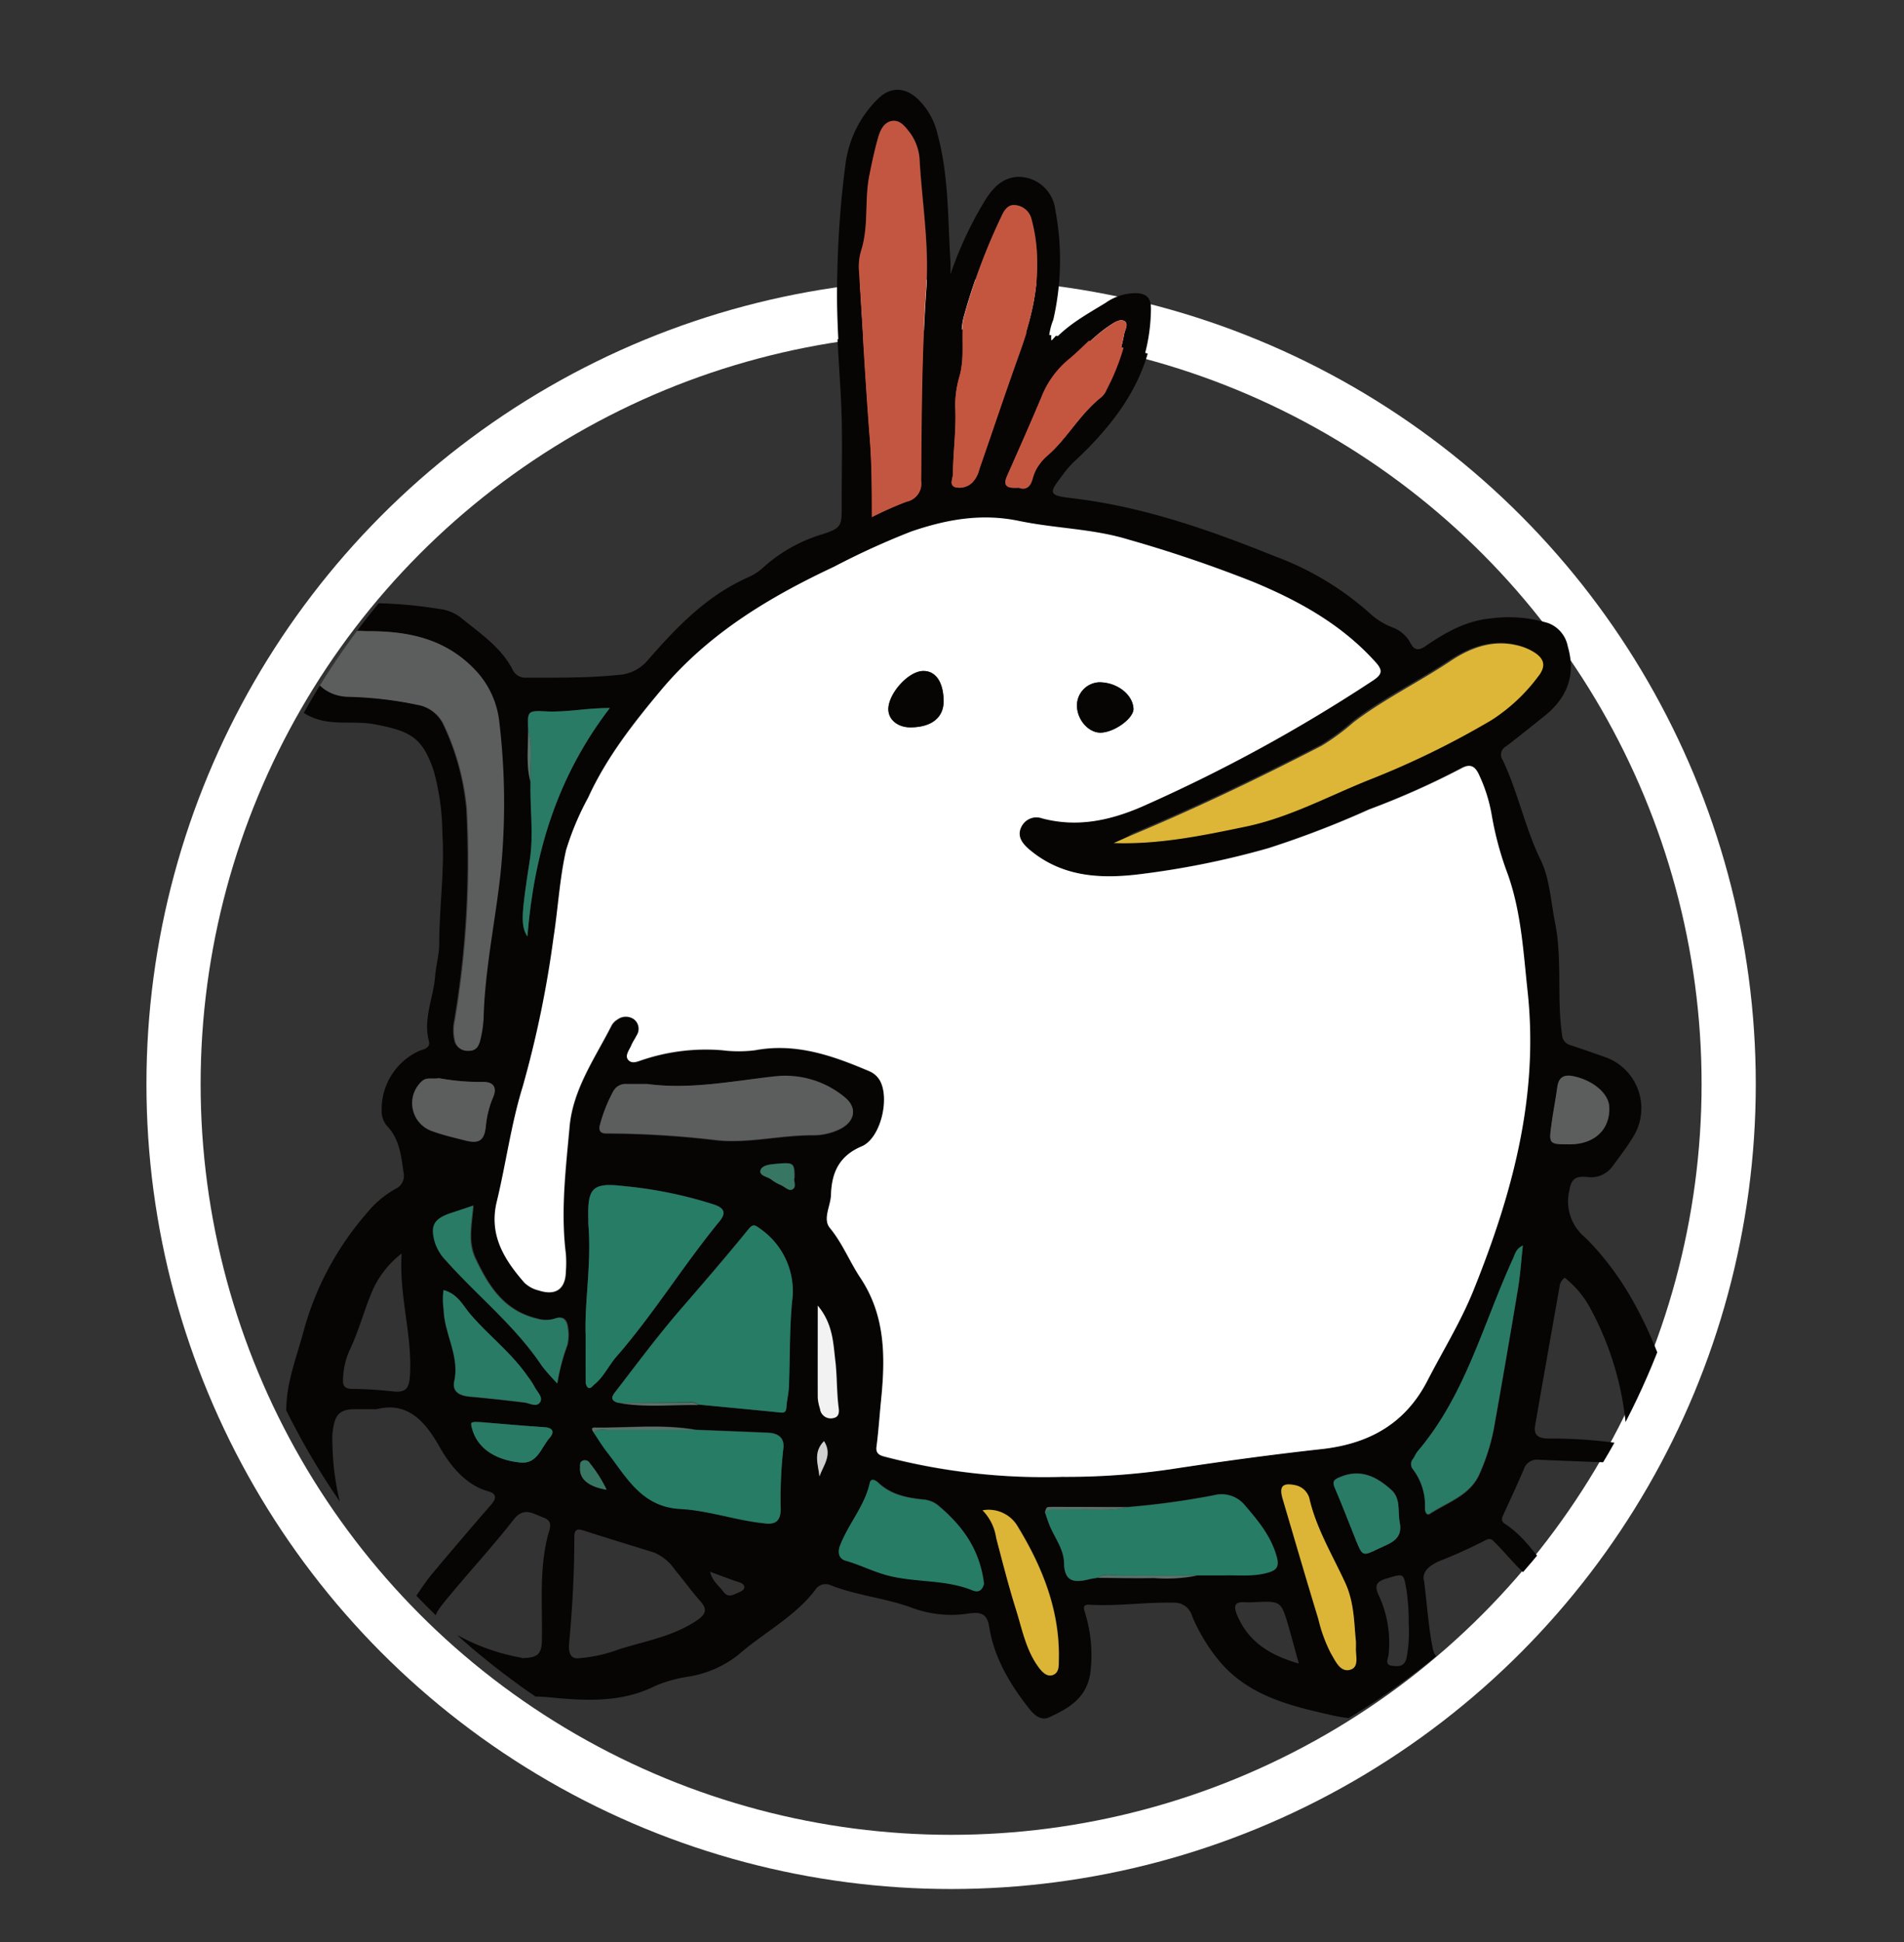 <svg id="圖層_1" data-name="圖層 1" xmlns="http://www.w3.org/2000/svg" xmlns:xlink="http://www.w3.org/1999/xlink" viewBox="0 0 245.99 250.83"><rect x="0" y="0" width="245.99" height="250.83" fill="#333333" stroke="none"/><defs><style>.cls-1,.cls-2,.cls-3{fill:none;}.cls-1{clip-rule:evenodd;}.cls-3{stroke:#fff;stroke-miterlimit:10;stroke-width:7px;}.cls-4{clip-path:url(#clip-path);}.cls-5{fill:#070404;}.cls-10,.cls-11,.cls-12,.cls-13,.cls-14,.cls-15,.cls-16,.cls-17,.cls-5,.cls-6,.cls-7,.cls-8,.cls-9{fill-rule:evenodd;}.cls-6{fill:#fff;}.cls-7{fill:#5c5d5d;}.cls-8{fill:#ddb637;}.cls-9{fill:#c35640;}.cls-10{fill:#267c65;}.cls-11{fill:#c45640;}.cls-12{fill:#297b65;}.cls-13{fill:#dcb537;}.cls-14{fill:#f2f2f2;}.cls-15{fill:#387664;}.cls-16{fill:#587269;}.cls-17{fill:#d2d1d1;}.cls-18{clip-path:url(#clip-path-2);}</style><clipPath id="clip-path"><path class="cls-1" d="M102,9.75l4,59.65s7.48-2.67,17.27-6.14,25,2.86,25,2.86l24.7-53.84Z"/></clipPath><clipPath id="clip-path-2"><ellipse class="cls-2" cx="123.88" cy="139.26" rx="96.96" ry="96.71"/></clipPath></defs><title>GraphicE</title><circle class="cls-3" cx="122.88" cy="140.01" r="100.46"/><g class="cls-4"><path class="cls-5" d="M122.8,35.41a48.43,48.43,0,0,1,4.32-9.29c1-1.66,2.23-3.17,4.39-3.28a4.8,4.8,0,0,1,4.83,4.26,34.53,34.53,0,0,1-.26,14.2,8,8,0,0,0-.58,3.38c2.12-2.61,4.8-4,7.36-5.58a6.77,6.77,0,0,1,3.93-1.24c1.44.06,1.93.7,1.91,2.08-.11,8.23-4.18,14.43-10,19.75a14.35,14.35,0,0,0-1.69,2c-1.89,2.5-1.9,2.69,1.28,3.07,9,1.07,17.41,4.06,25.7,7.4a37.7,37.7,0,0,1,12.16,7.37,8.89,8.89,0,0,0,2.69,1.61,4.23,4.23,0,0,1,2.35,2c.47,1,1.07,1,1.92.46,2.55-1.76,5.19-3.26,8.41-3.55a17.13,17.13,0,0,1,7.23.61,3.94,3.94,0,0,1,2.47,2.95c1.09,3.7-.11,6.62-3.05,8.95-1.6,1.26-3.17,2.56-4.79,3.79A1.2,1.2,0,0,0,192.9,98c2,4.13,2.85,8.69,4.87,12.86,1.09,2.25,1.25,5.14,1.77,7.76.94,4.8.22,9.64.92,14.42a1.43,1.43,0,0,0,1.1,1.34c1.44.47,2.88.94,4.29,1.48a6.94,6.94,0,0,1,3.52,10.44c-.75,1.24-1.66,2.39-2.51,3.57a3.38,3.38,0,0,1-3.26,1.28c-1.34-.1-1.93.16-2.21,1.76a6,6,0,0,0,1.94,5.88c4.64,4.57,7.58,10.22,9.81,16.3a29.23,29.23,0,0,1,2.07,8.24c.41,6.38-1.7,12-5.09,17.27A70.37,70.37,0,0,1,202,210.86c-4.86,5.09-11,7.52-17.74,8.56-4.29.66-8.71,1.34-13,.36-5.43-1.23-10.93-2.49-14.69-7.27a22.76,22.76,0,0,1-3.19-5.38,2.33,2.33,0,0,0-2.44-1.72c-3.55-.08-7.08.48-10.63.25-1.06-.07-.61.75-.48,1.25a18.22,18.22,0,0,1,.59,7.56c-.53,3.15-2.78,4.4-5.22,5.53-1,.48-1.91-.29-2.54-1.09-2.43-3.1-4.44-6.42-5.08-10.39-.24-1.47-.79-2-2.46-1.77a14.29,14.29,0,0,1-7.23-.65c-3.43-1.3-7.15-1.59-10.56-3a1.54,1.54,0,0,0-1.86.61c-2.66,3.5-6.61,5.49-9.84,8.33a13.72,13.72,0,0,1-6.35,2.76A17.13,17.13,0,0,0,85.06,216c-4.33,2.17-8.9,1.9-13.5,1.45-2.37-.23-4.76-.07-7.15-.27-3.12-.26-5.81-1.56-8.54-2.84a42.48,42.48,0,0,1-9.65-6.49A22,22,0,0,1,39.15,195a63.42,63.42,0,0,1-.95-14.89c.17-3.27,1.41-6.34,2.24-9.48a38.09,38.09,0,0,1,8-14.8,12.69,12.69,0,0,1,3.71-3.14,1.84,1.84,0,0,0,1-2.16c-.29-2.14-.53-4.26-2.15-5.93a2.92,2.92,0,0,1-.61-2,8.18,8.18,0,0,1,4.72-7.49c.6-.26,1.53-.33,1.28-1.33-.73-2.85.6-5.49.81-8.24.11-1.39.53-2.76.52-4.14,0-4.72.71-9.41.39-14.13A30.59,30.59,0,0,0,57,99.36c-1.46-4.29-2.94-5-7.53-5.87-1.84-.33-3.7-.11-5.54-.29-3.92-.39-6.18-2.93-6.12-6.87.08-5.33,2.39-7.86,7.67-8.16a56.45,56.45,0,0,1,12.18.65,5.55,5.55,0,0,1,2.74,1.07c2.4,2,5.09,3.73,6.6,6.61a1.78,1.78,0,0,0,1.8,1.05c3.9,0,7.8.05,11.69-.34a5.25,5.25,0,0,0,3.66-1.78c3.71-4.29,7.59-8.38,12.93-10.72a6.83,6.83,0,0,0,1.75-1.15A19.52,19.52,0,0,1,106,69.4c2.94-.93,2.89-1.08,2.86-4.1,0-4.49.14-9-.09-13.47-.29-5.52-.78-11-.59-16.56A126.32,126.32,0,0,1,109.26,21a14.39,14.39,0,0,1,4.21-8.28c1.61-1.55,3.47-1.46,5.1.06a9.08,9.08,0,0,1,2.53,4.45c1.49,5.4,1.34,10.94,1.69,16.44C122.83,34.28,122.8,34.84,122.8,35.41ZM69.26,100.85c-.05,3.32.42,6.66-.09,9.94-1,6.8-1.22,8.36-.3,9.75.81-10.67,3.77-20.39,10.48-29.12-3,0-5.56.58-8.15.44-2.33-.13-2.33,0-2.23,2.35S68.68,98.66,69.26,100.85Zm8.06,82.94c.55.81,1.05,1.67,1.66,2.44,2.49,3.18,4.35,7,9.31,7.27,3.61.2,7.11,1.48,10.75,1.84,1.41.14,2-.36,2-1.78a57.51,57.51,0,0,1,.32-7.66c.22-1.41-.61-2-1.92-2.1-3.07-.14-6.15-.25-9.22-.38-4.3-.75-8.63-.21-12.94-.27C76.91,183.15,77.14,183.57,77.32,183.8Zm64.06,18.49c2.38,0,4.76.07,7.14,0A20.19,20.19,0,0,0,154,202c1.11,0,2.21,0,3.32,0,1.85-.07,3.71.18,5.55-.32,1.14-.31,1.62-.69,1.25-2-.73-2.69-2.47-4.71-4.18-6.72a3.83,3.83,0,0,0-3.8-1.12,102.36,102.36,0,0,1-11,1.51c-3.2,0-6.4,0-9.59,0-.74,0-.74,0-.92.72.21.6.39,1.2.64,1.78.65,1.53,1.75,3,1.78,4.65,0,2.4,1.27,2.55,3.09,2.11C140.59,202.41,141,202.36,141.38,202.29ZM80.39,180c3.39.66,6.8.23,10.2.27,3.4.33,6.8.65,10.19,1,.59.06,1,.06,1.05-.72s.27-1.83.31-2.75c.14-3.54.06-7.1.39-10.61a9.71,9.71,0,0,0-4.13-9.37c-.64-.48-.86-.56-1.44.14-2.72,3.32-5.52,6.59-8.34,9.83-3,3.42-5.68,7.05-8.43,10.65C79.84,178.86,79.12,179.6,80.39,180Zm56.42,9.45a90.77,90.77,0,0,0,13.7-.92c6.44-1,12.89-1.87,19.35-2.58,6-.66,10.48-3.26,13.27-8.59,2-3.85,4.27-7.54,5.92-11.61,5-12.26,8.37-24.72,6.91-38.16-.55-5-.8-10.07-2.51-14.89a41.14,41.14,0,0,1-2-7.55,20.05,20.05,0,0,0-1.6-5.13c-.52-1.16-1.14-1.47-2.24-.85a100.94,100.94,0,0,1-11.73,5.24,121.39,121.39,0,0,1-12.81,4.9,107.11,107.11,0,0,1-16.73,3.37c-4.93.56-9.66.21-13.68-3.19-.92-.78-1.59-1.68-1-2.85a2.14,2.14,0,0,1,2.67-1.12c4.44,1.19,8.61.29,12.7-1.49a200.32,200.32,0,0,0,29.29-16c1.33-.86,1.31-1.38.35-2.46-4.27-4.74-9.72-7.76-15.45-10.14a167.06,167.06,0,0,0-16-5.43c-4.52-1.36-9.31-1.41-13.91-2.37s-9.18-.18-13.66,1.35a98.12,98.12,0,0,0-9.8,4.5C99.6,77.29,92,81.88,85.94,89c-3.63,4.31-7,8.67-9.37,13.78a35.86,35.86,0,0,0-2.73,6.74c-.84,3.68-1,7.47-1.61,11.18a135.43,135.43,0,0,1-4,19.06c-1.46,4.75-2.11,9.74-3.28,14.59-1,4.24.93,7.37,3.51,10.32a4,4,0,0,0,1.8,1c2.16.71,3.41-.14,3.48-2.4a15.21,15.21,0,0,0,0-2.27c-.67-5.42,0-10.82.48-16.2.43-4.81,3.24-8.75,5.35-12.93a2.05,2.05,0,0,1,.74-.74,1.78,1.78,0,0,1,2.13,0,1.54,1.54,0,0,1,.3,2.06c-.21.41-.49.8-.66,1.22-.25.61-1,1.24-.4,1.88s1.19.16,1.81,0a25.35,25.35,0,0,1,10.15-1.17,16.63,16.63,0,0,0,4.19,0c5.2-1,9.88.67,14.5,2.67a2.81,2.81,0,0,1,1.4,1.26c1.25,2.32,0,7.35-2.37,8.35-2.93,1.21-3.79,3.4-3.88,6.17,0,1.43-1.06,3.09-.12,4.25,1.6,2,2.51,4.29,3.86,6.34,3.23,4.88,3.17,10.23,2.62,15.61-.2,2-.33,3.93-.58,5.88-.11.89.45,1.1,1.09,1.26A79.68,79.68,0,0,0,136.81,189.42ZM48.27,81.63a23.73,23.73,0,0,0-2.62,0c-1.58.18-3.12.52-3.93,2.15-1.46,2.9.74,6.09,4.33,6.2a47.62,47.62,0,0,1,8.79,1,4.55,4.55,0,0,1,3.45,2.67,31.89,31.89,0,0,1,2.87,10.54,122.71,122.71,0,0,1-1.53,27.08,5.69,5.69,0,0,0,0,2.41,1.64,1.64,0,0,0,1.72,1.4c1.09,0,1.38-.74,1.56-1.55a14.19,14.19,0,0,0,.37-2.58c.2-6.13,1.45-12.15,2.13-18.22A88,88,0,0,0,65.27,93a11.37,11.37,0,0,0-3.15-6.57C58.28,82.48,53.46,81.57,48.27,81.63Zm95.17,27c5.76.21,11.28-1,16.78-2.16s10.44-3.86,15.58-5.94a108.82,108.82,0,0,0,15.62-7.64,22.72,22.72,0,0,0,5.9-5.52c1.12-1.38.85-2.39-.7-3.27a7.17,7.17,0,0,0-1.93-.75c-3.12-.7-5.92.35-8.4,2-4.05,2.71-8.47,4.83-12.36,7.82a29,29,0,0,1-4,3c-7.85,4.08-15.83,7.91-24,11.34C145.1,107.89,144.27,108.27,143.44,108.63ZM112.66,67.1a45.33,45.33,0,0,1,4.43-1.94A2.36,2.36,0,0,0,119,62.5c.05-8.43.09-16.87.69-25.3.39-5.48-.52-10.91-.85-16.36a6.56,6.56,0,0,0-1.29-3.75c-.58-.73-1.3-1.58-2.25-1.48s-1.54,1.2-1.82,2.14c-.47,1.61-.81,3.26-1.14,4.91-.64,3.19-.06,6.52-1.05,9.67a7.05,7.05,0,0,0-.29,2.59c.46,7.19.84,14.38,1.39,21.56C112.63,60,112.64,63.44,112.66,67.1ZM49.7,180H46.9c-2.19,0-2.58,1.34-2.83,3.52,0,.35,0,1.19,0,1.54A33.73,33.73,0,0,0,46.84,198a16.06,16.06,0,0,0,5.25,6.89c1.11.79,1.91.66,2.65-.39s1.29-1.91,2-2.8c2.46-2.95,4.95-5.85,7.46-8.76.7-.81.62-1.39-.38-1.66-2.9-.79-4.91-3.74-6.29-6.21C55.78,181.85,53.56,180,49.7,180Zm26.58-8.71c0,2.53,0,4.22,0,5.91a1.09,1.09,0,0,0,.24.77c.38.29.59-.14.85-.34,1.21-1,1.82-2.41,2.81-3.54,4.74-5.45,8.52-11.64,13.09-17.22.83-1,.77-1.67-.62-2.16a54,54,0,0,0-11.53-2.37c-4-.49-4.6.25-4.5,4.27,0,.17,0,.35,0,.53C77.05,162.17,76.12,167.15,76.27,171.31ZM134,33.94a21.31,21.31,0,0,0-.74-5.68,2.37,2.37,0,0,0-2.15-1.78c-.87-.1-1.38.67-1.67,1.33A77.74,77.74,0,0,0,124.49,41c-.63,2.56.06,5.23-.59,7.8a14.11,14.11,0,0,0-.63,4.12c.16,2.9-.24,5.76-.29,8.64,0,.6-.5,1.42.25,1.71a2.27,2.27,0,0,0,2.24-.62,3.68,3.68,0,0,0,.88-1.68c1.7-4.87,3.33-9.77,5.06-14.64C132.84,42.35,134.07,38.26,134,33.94ZM84.12,139.35c-.87,0-1.75,0-2.62,0a1.78,1.78,0,0,0-1.73,1,19.58,19.58,0,0,0-1.67,4.2c-.19.65-.08,1.16.79,1.15a120.76,120.76,0,0,1,14,.86c4,.44,8.07-.61,12.14-.64a7.79,7.79,0,0,0,3.7-.84c1.85-1,2.1-2.71.45-4a11.85,11.85,0,0,0-8.8-2.63C95,139,89.6,140.08,84.12,139.35ZM75.6,212.52a18.36,18.36,0,0,0,5-1.1c3.36-1.05,6.89-1.64,9.9-3.69,1.11-.76,1.35-1.39.4-2.45-1.12-1.25-2.09-2.64-3.19-3.92A6.08,6.08,0,0,0,85,199.14c-3-.93-6-1.84-9-2.82-1-.31-1.24-.07-1.23.9,0,4.53-.24,9-.67,13.55C74.07,212,74.46,212.72,75.6,212.52Zm-7.48,0c2,0,2.53-.48,2.56-2.21.09-4.46-.37-9,.75-13.37.22-.86.78-1.85-.56-2.33s-2.46-1.43-3.79.28c-2.57,3.3-5.4,6.39-8.07,9.61s-2.73,3.36,1.3,5.31A26.55,26.55,0,0,0,68.12,212.47Zm127.35-52.56c-.91.44-1,1.16-1.29,1.79-3.79,8.26-6,17.3-12.06,24.44-.26.3-.4.7-.64,1a1,1,0,0,0,0,1.28,7.63,7.63,0,0,1,1.53,4.89c0,.4.16,1,.64.72,2.29-1.51,5.17-2.33,6.34-5.2a26.65,26.65,0,0,0,1.73-5.45q1.61-9.05,3.12-18.12C195.15,163.52,195.26,161.71,195.46,159.92Zm5.3,4.07a1.65,1.65,0,0,0-.67,1.21q-1.56,8.82-3.1,17.64c-.22,1.25.45,1.62,1.59,1.66a62.46,62.46,0,0,1,8,.46c1.93.32,2.11-.42,2-1.9A38.93,38.93,0,0,0,204.06,168,12.45,12.45,0,0,0,200.76,164Zm-73.83,39.1c-.51-4.45-2.83-7.55-5.91-10.16a3.4,3.4,0,0,0-1.76-.68c-2.11-.22-4.12-.6-5.75-2.13-.32-.31-.94-.66-1.1,0-.66,3-2.74,5.22-3.78,8-.33.86-.14,1.66.65,1.9,1.93.59,3.7,1.55,5.7,2,3.47.82,7.13.45,10.49,1.83C126.45,204.29,126.79,203.6,126.93,203.08Zm55.95-.34c.4,3.3.57,5.9,1.08,8.47.28,1.42,1,1.54,2.11,1.12,1.3-.5,2.62-1,3.87-1.58,2.81-1.36,5.8-2.45,8-4.9.69-.78,1.26-1.63.11-2.3-2.48-1.44-4.1-3.74-6.06-5.7-.36-.37-.58-.71-1.28-.35a60.6,60.6,0,0,1-5.54,2.53C183.51,200.67,182.55,201.59,182.88,202.74Zm25.32-14c-.08-.86-.61-1.06-1.32-1.08-3.13-.11-6.27-.23-9.4-.37a1.74,1.74,0,0,0-1.89,1.19c-.79,1.87-1.65,3.72-2.5,5.56-.23.49-.53,1,.06,1.4,2.72,1.73,4.26,4.56,6.43,6.8.73.74,1.23.45,1.71-.17a49.34,49.34,0,0,0,3.22-4.33C206.22,194.93,207,191.71,208.2,188.72ZM131.36,63.37c1,.37,1.53-.23,1.84-1.27a5.75,5.75,0,0,1,1.74-2.78c2.66-2.27,4.27-5.51,7.08-7.64a2.38,2.38,0,0,0,.56-.87,27.9,27.9,0,0,0,2.66-7.68c.1-.56.58-1.26.07-1.63s-1.26.1-1.76.42c-2.12,1.36-3.77,3.26-5.66,4.89a11.77,11.77,0,0,0-3.4,4.34c-1.5,3.58-3.07,7.13-4.63,10.69C129.24,63.28,130,63.45,131.36,63.37ZM52.87,160.95A12.27,12.27,0,0,0,49,166.06c-.94,2.43-1.65,5-2.79,7.31a9.59,9.59,0,0,0-.78,3.55c-.06.88.2,1.26,1.14,1.28,1.74,0,3.48.13,5.21.32,1.55.17,2-.28,2.16-2C54.27,171.42,52.53,166.46,52.87,160.95Zm121.36,49.47c-.24-2.16-.17-4.84-1.32-7.37-1.59-3.51-3.63-6.84-4.55-10.64a2.34,2.34,0,0,0-1.83-1.91c-1.63-.35-2.09.12-1.63,1.71,1.5,5.11,3,10.22,4.53,15.32a19.2,19.2,0,0,0,1.61,4.4c.59,1,1.11,2.43,2.41,2.09s.72-1.77.77-2.77C174.24,211.13,174.23,211,174.23,210.41Zm-116-44.8a9.63,9.63,0,0,0,0,2.54c.09,3.09,2,5.87,1.35,9.1-.3,1.4.76,1.88,2,2,2.31.21,4.61.47,6.91.74.68.08,1.53.6,2,0s-.35-1.36-.67-2a10.6,10.6,0,0,0-.86-1.31c-2.07-3-5-5.21-7.32-8C60.67,167.56,60,166.08,58.2,165.62Zm14.5,11.89A25.85,25.85,0,0,1,74,172.65a5.58,5.58,0,0,0,.07-2.25c-.11-.93-.57-1.53-1.67-1.13a3.79,3.79,0,0,1-2.22,0c-4.22-1-6.22-4.14-7.9-7.72-1-2.16-.41-4.35-.25-6.68l-3,1c-2.05.72-2.51,1.58-1.91,3.67a6,6,0,0,0,1.43,2.35c4,4.51,8.81,8.31,12.19,13.41A25.78,25.78,0,0,0,72.7,177.51Zm54,16.17a6.32,6.32,0,0,1,1.76,3.49c.78,3,1.53,6,2.44,8.9.8,2.59,1.26,5.33,2.92,7.6.46.62,1,1.29,1.82,1s.73-1.07.75-1.79c.19-6.29-2-11.85-5.21-17.1A4.28,4.28,0,0,0,126.75,193.68ZM57.62,138.6c-.88.15-1.59-.17-2.19.43a3.77,3.77,0,0,0,1.4,6.36c1.36.49,2.78.81,4.18,1.17,1.71.43,2.4,0,2.58-1.79a12.37,12.37,0,0,1,.92-3.69c.52-1.2.13-2-1.2-2A29.56,29.56,0,0,1,57.62,138.6Zm122.2,56.68c-.29-1.42.18-3.11-1.07-4.23-1.82-1.63-3.84-2.72-6.44-1.67-.8.32-1.12.52-.74,1.41.95,2.23,1.81,4.5,2.71,6.74.82,2,.82,2,2.87,1C178.54,197.88,180.22,197.45,179.82,195.28ZM201.45,147c3.15,0,5.15-1.92,5-4.8-.09-1.7-2.09-3.37-4.58-3.89-1.21-.25-1.86.15-2,1.41-.2,1.55-.51,3.09-.73,4.64C198.75,147,198.77,147,201.45,147ZM166.93,213.2c-.47-1.7-.85-3.13-1.26-4.56-1-3.38-1-3.38-4.43-3.2a11,11,0,0,1-1.22,0c-1.24-.08-1.36.49-1,1.49C160.48,210.44,163.27,212.11,166.93,213.2ZM63.15,182.46c-1.48-.1-1.54-.07-1.36.67.61,2.47,2.76,4.11,6.17,4.46,2.2.23,2.65-1.93,3.74-3.15.55-.62.53-1.27-.61-1.35C68.44,182.91,65.79,182.68,63.15,182.46Zm117.76,25.59a27.72,27.72,0,0,0-.28-4.18c-.4-2.22-.3-2.16-2.52-1.51-1.34.4-1.61.92-1,2.22a14.27,14.27,0,0,1,1.22,7.48c-.06.58-.57,1.34.54,1.44.77.07,1.47.1,1.75-1A18.15,18.15,0,0,0,180.91,208.05Zm-75.12-40.46c0,4.26,0,8,0,11.76a6.06,6.06,0,0,0,.29,1.36,1.37,1.37,0,0,0,1.63,1.2c.9-.14.78-.92.71-1.52-.24-2-.17-4-.42-5.9C107.72,172.25,107.68,169.86,105.79,167.59Zm-3-16.27c0-1.95-.09-2-2.37-1.8-.74.07-1.75.06-1.94.84s.87.78,1.37,1.15a5.56,5.56,0,0,0,1.2.71c.51.21,1,.9,1.53.54S102.73,151.77,102.81,151.32ZM78.94,191.06a16.69,16.69,0,0,0-2.11-3.35.72.72,0,0,0-.89-.37c-.43.15-.35.55-.38.88C75.45,189.64,76.61,190.64,78.94,191.06ZM92.1,201.52c.31,1.27,1.15,1.78,1.68,2.52s1.11.51,1.7.24c.39-.18,1-.35,1-.85s-.86-.61-1.37-.8Zm14.49-16.66c-1.41,1.45-.73,3-.58,4.5C106.51,187.94,107.71,186.59,106.59,184.86Z"/><path class="cls-6" d="M136.81,189.42a79.68,79.68,0,0,1-22.46-2.58c-.64-.16-1.2-.37-1.09-1.26.25-2,.39-3.93.58-5.88.55-5.38.61-10.73-2.62-15.61-1.35-2-2.26-4.37-3.86-6.34-.94-1.16.08-2.81.12-4.25.09-2.77.94-5,3.88-6.17,2.42-1,3.62-6,2.37-8.35a2.81,2.81,0,0,0-1.4-1.26c-4.63-2-9.3-3.63-14.5-2.67a16.63,16.63,0,0,1-4.19,0,25.35,25.35,0,0,0-10.15,1.17c-.62.21-1.35.54-1.81,0s.15-1.27.4-1.88c.17-.43.45-.81.66-1.22a1.54,1.54,0,0,0-.3-2.06,1.78,1.78,0,0,0-2.13,0,2.05,2.05,0,0,0-.74.74c-2.11,4.18-4.92,8.12-5.35,12.93-.48,5.38-1.15,10.77-.48,16.2a15.21,15.21,0,0,1,0,2.27c-.06,2.26-1.31,3.11-3.48,2.4a4,4,0,0,1-1.8-1c-2.58-3-4.53-6.08-3.51-10.32,1.17-4.85,1.82-9.84,3.28-14.59a135.43,135.43,0,0,0,4-19.06c.58-3.72.77-7.5,1.61-11.18a35.86,35.86,0,0,1,2.73-6.74c2.33-5.11,5.74-9.47,9.37-13.78,6-7.13,13.66-11.73,21.87-15.59a98.12,98.12,0,0,1,9.8-4.5c4.48-1.53,8.91-2.34,13.66-1.35s9.39,1,13.91,2.37a167.06,167.06,0,0,1,16,5.43c5.73,2.39,11.18,5.4,15.45,10.14,1,1.08,1,1.6-.35,2.46a200.32,200.32,0,0,1-29.29,16c-4.09,1.77-8.26,2.68-12.7,1.49a2.14,2.14,0,0,0-2.67,1.12c-.55,1.17.12,2.07,1,2.85,4,3.4,8.75,3.75,13.68,3.19A107.11,107.11,0,0,0,163,109.28a121.39,121.39,0,0,0,12.81-4.9,100.94,100.94,0,0,0,11.73-5.24c1.1-.62,1.73-.31,2.24.85a20.05,20.05,0,0,1,1.6,5.13,41.14,41.14,0,0,0,2,7.55c1.71,4.82,2,9.86,2.51,14.89,1.46,13.44-2,25.89-6.91,38.16-1.65,4.06-3.9,7.76-5.92,11.61-2.79,5.33-7.3,7.93-13.27,8.59-6.46.71-12.92,1.6-19.35,2.58A90.77,90.77,0,0,1,136.81,189.42Zm-15-98.87c0-2.41-1-3.88-2.62-3.84-1.84,0-4.35,2.79-4.41,4.81,0,1.37,1.18,2.39,2.83,2.38C120.28,93.86,121.82,92.63,121.8,90.54Zm17,.57c0,1.8,1.5,3.48,3,3.44,1.75,0,4.2-1.83,4.16-3-.07-1.83-2.11-3.41-4.38-3.39A3,3,0,0,0,138.76,91.12Z"/><path class="cls-7" d="M48.27,81.63c5.19-.05,10,.85,13.86,4.83A11.37,11.37,0,0,1,65.27,93a88,88,0,0,1,.14,19.76c-.68,6.07-1.93,12.09-2.13,18.22a14.19,14.19,0,0,1-.37,2.58c-.18.81-.47,1.58-1.56,1.55a1.64,1.64,0,0,1-1.72-1.4,5.69,5.69,0,0,1,0-2.41,122.71,122.71,0,0,0,1.53-27.08,31.89,31.89,0,0,0-2.87-10.54A4.55,4.55,0,0,0,54.83,91,47.62,47.62,0,0,0,46,90c-3.59-.11-5.78-3.3-4.33-6.2.82-1.63,2.35-2,3.93-2.15A23.73,23.73,0,0,1,48.27,81.63Z"/><path class="cls-8" d="M143.44,108.63c.83-.37,1.66-.74,2.5-1.1,8.16-3.43,16.14-7.26,24-11.34a29,29,0,0,0,4-3c3.89-3,8.31-5.11,12.36-7.82,2.48-1.66,5.29-2.71,8.4-2a7.17,7.17,0,0,1,1.93.75c1.55.88,1.82,1.88.7,3.27a22.72,22.72,0,0,1-5.9,5.52,108.82,108.82,0,0,1-15.62,7.64c-5.14,2.07-10.11,4.78-15.58,5.94S149.2,108.84,143.44,108.63Z"/><path class="cls-9" d="M112.66,67.1c0-3.65,0-7.13-.3-10.61-.55-7.18-.93-14.37-1.39-21.56a7.05,7.05,0,0,1,.29-2.59c1-3.16.41-6.48,1.05-9.67.33-1.65.68-3.3,1.14-4.91.27-.94.74-2,1.82-2.14s1.66.75,2.25,1.48a6.56,6.56,0,0,1,1.29,3.75c.33,5.45,1.24,10.88.85,16.36-.6,8.42-.63,16.86-.69,25.3a2.36,2.36,0,0,1-1.88,2.66A45.33,45.33,0,0,0,112.66,67.1Z"/><path class="cls-10" d="M80.39,180c-1.27-.37-.54-1.11-.19-1.57,2.75-3.6,5.46-7.23,8.43-10.65,2.82-3.24,5.62-6.51,8.34-9.83.58-.71.8-.63,1.44-.14a9.71,9.71,0,0,1,4.13,9.37c-.34,3.52-.25,7.07-.39,10.61,0,.92-.26,1.83-.31,2.75s-.47.78-1.05.72c-3.4-.34-6.79-.66-10.19-1a1.38,1.38,0,0,0-1.14-.29Z"/><path class="cls-10" d="M76.27,171.31c-.15-4.16.78-9.14.35-14.15,0-.17,0-.35,0-.53-.11-4,.47-4.76,4.5-4.27a54,54,0,0,1,11.53,2.37c1.39.49,1.45,1.15.62,2.16-4.57,5.58-8.35,11.77-13.09,17.22-1,1.14-1.6,2.58-2.81,3.54-.26.21-.48.63-.85.34a1.09,1.09,0,0,1-.24-.77C76.26,175.54,76.27,173.85,76.27,171.31Z"/><path class="cls-10" d="M145.2,193.29a102.36,102.36,0,0,0,11-1.51,3.83,3.83,0,0,1,3.8,1.12c1.71,2,3.45,4,4.18,6.72.37,1.36-.11,1.73-1.25,2-1.84.5-3.7.25-5.55.32-1.1,0-2.21,0-3.32,0-3.32,0-6.63,0-9.94,0-.9,0-1.86-.3-2.71.29-.4.07-.8.12-1.19.22-1.82.44-3,.3-3.09-2.11,0-1.68-1.12-3.12-1.78-4.65-.25-.58-.43-1.19-.64-1.78.62-.64,1.41-.31,2.13-.36C139.61,193.39,142.43,194,145.2,193.29Z"/><path class="cls-11" d="M134,33.94c.08,4.32-1.14,8.41-2.56,12.38-1.74,4.86-3.37,9.76-5.06,14.64a3.68,3.68,0,0,1-.88,1.68,2.27,2.27,0,0,1-2.24.62c-.75-.29-.26-1.11-.25-1.71,0-2.88.45-5.74.29-8.64a14.11,14.11,0,0,1,.63-4.12c.65-2.58,0-5.24.59-7.8a77.74,77.74,0,0,1,4.92-13.17c.3-.66.8-1.42,1.67-1.33a2.37,2.37,0,0,1,2.15,1.78A21.31,21.31,0,0,1,134,33.94Z"/><path class="cls-10" d="M90.26,183.43c3.08.13,6.15.24,9.22.38,1.31.06,2.14.69,1.92,2.1a57.51,57.51,0,0,0-.32,7.66c0,1.42-.63,1.92-2,1.78-3.63-.36-7.13-1.64-10.75-1.84-5-.28-6.82-4.09-9.31-7.27-.6-.77-1.11-1.62-1.66-2.44.5-.59,1.19-.35,1.8-.35C82.84,183.42,86.55,183.43,90.26,183.43Z"/><path class="cls-7" d="M84.12,139.35c5.48.73,10.85-.38,16.26-1a11.85,11.85,0,0,1,8.8,2.63c1.66,1.31,1.4,3-.45,4a7.79,7.79,0,0,1-3.7.84c-4.08,0-8.19,1.07-12.14.64a120.76,120.76,0,0,0-14-.86c-.86,0-1-.5-.79-1.15a19.58,19.58,0,0,1,1.67-4.2,1.78,1.78,0,0,1,1.73-1C82.37,139.37,83.24,139.35,84.12,139.35Z"/><path class="cls-12" d="M195.46,159.92c-.2,1.8-.32,3.6-.61,5.38q-1.5,9.07-3.12,18.12a26.65,26.65,0,0,1-1.73,5.45c-1.18,2.86-4.05,3.69-6.34,5.2-.48.31-.66-.32-.64-.72a7.63,7.63,0,0,0-1.53-4.89,1,1,0,0,1,0-1.28c.23-.33.38-.73.64-1,6.05-7.14,8.28-16.18,12.06-24.44C194.46,161.08,194.55,160.36,195.46,159.92Z"/><path class="cls-10" d="M126.93,203.08c-.15.52-.48,1.21-1.46.81-3.36-1.38-7-1-10.49-1.83-2-.47-3.77-1.43-5.7-2-.79-.24-1-1-.65-1.9,1-2.76,3.13-5,3.78-8,.16-.71.78-.35,1.1,0,1.62,1.53,3.64,1.9,5.75,2.13a3.4,3.4,0,0,1,1.76.68C124.1,195.53,126.42,198.63,126.93,203.08Z"/><path class="cls-11" d="M131.36,63.37c-1.32.08-2.13-.09-1.5-1.52,1.56-3.56,3.14-7.11,4.63-10.69a11.77,11.77,0,0,1,3.4-4.34c1.89-1.63,3.55-3.53,5.66-4.89.5-.32,1.21-.82,1.76-.42s0,1.08-.07,1.63a27.9,27.9,0,0,1-2.66,7.68,2.38,2.38,0,0,1-.56.87c-2.81,2.13-4.42,5.37-7.08,7.64a5.75,5.75,0,0,0-1.74,2.78C132.9,63.14,132.33,63.74,131.36,63.37Z"/><path class="cls-12" d="M69,94.2c-.1-2.37-.1-2.47,2.23-2.35,2.59.14,5.14-.43,8.15-.44-6.71,8.73-9.66,18.45-10.48,29.12-.92-1.39-.74-2.94.3-9.75.5-3.28,0-6.63.09-9.94C69.12,98.64,69.61,96.39,69,94.2Z"/><path class="cls-13" d="M174.23,210.41c0,.6,0,.72,0,.84,0,1,.46,2.46-.77,2.77s-1.83-1.11-2.41-2.09a19.2,19.2,0,0,1-1.61-4.4c-1.55-5.09-3-10.21-4.53-15.32-.47-1.59,0-2.06,1.63-1.71a2.34,2.34,0,0,1,1.83,1.91c.93,3.8,3,7.13,4.55,10.64C174.06,205.57,174,208.25,174.23,210.41Z"/><path class="cls-12" d="M58.2,165.62c1.8.46,2.47,1.95,3.42,3.06,2.34,2.75,5.26,5,7.32,8A10.6,10.6,0,0,1,69.8,178c.32.65,1.14,1.33.67,2s-1.28.1-2,0c-2.3-.28-4.6-.54-6.91-.74-1.27-.11-2.33-.59-2-2,.7-3.23-1.26-6-1.35-9.1A9.63,9.63,0,0,1,58.2,165.62Z"/><path class="cls-12" d="M72.7,177.51a25.78,25.78,0,0,1-1.94-2.23c-3.38-5.1-8.17-8.9-12.19-13.41a6,6,0,0,1-1.43-2.35c-.59-2.09-.14-3,1.91-3.67l3-1c-.16,2.33-.76,4.52.25,6.68,1.68,3.58,3.68,6.75,7.9,7.72a3.79,3.79,0,0,0,2.22,0c1.1-.4,1.56.21,1.67,1.13a5.58,5.58,0,0,1-.07,2.25A25.85,25.85,0,0,0,72.7,177.51Z"/><path class="cls-13" d="M126.75,193.68a4.28,4.28,0,0,1,4.49,2.1c3.19,5.25,5.4,10.81,5.21,17.1,0,.72,0,1.52-.75,1.79s-1.36-.38-1.82-1c-1.66-2.27-2.12-5-2.92-7.6-.91-2.94-1.66-5.92-2.44-8.9A6.32,6.32,0,0,0,126.75,193.68Z"/><path class="cls-7" d="M57.62,138.6a29.56,29.56,0,0,0,5.68.47c1.33,0,1.72.8,1.2,2a12.37,12.37,0,0,0-.92,3.69c-.18,1.8-.87,2.23-2.58,1.79-1.4-.35-2.82-.68-4.18-1.17a3.77,3.77,0,0,1-1.4-6.36C56,138.44,56.74,138.75,57.62,138.6Z"/><path class="cls-12" d="M179.82,195.28c.4,2.17-1.28,2.6-2.67,3.28-2.05,1-2.05,1-2.87-1-.9-2.25-1.76-4.52-2.71-6.74-.38-.89-.06-1.09.74-1.41,2.61-1.05,4.62,0,6.44,1.67C180,192.17,179.53,193.86,179.82,195.28Z"/><path class="cls-7" d="M201.45,147c-2.68,0-2.69,0-2.33-2.63.21-1.55.52-3.09.73-4.64.17-1.26.82-1.66,2-1.41,2.49.51,4.49,2.19,4.58,3.89C206.59,145.11,204.59,147,201.45,147Z"/><path class="cls-12" d="M63.15,182.46c2.65.21,5.29.45,7.94.63,1.14.08,1.17.73.61,1.35-1.09,1.22-1.54,3.37-3.74,3.15-3.41-.35-5.56-2-6.17-4.46C61.6,182.4,61.67,182.36,63.15,182.46Z"/><path class="cls-14" d="M105.79,167.59c1.89,2.27,1.93,4.66,2.22,6.89.25,1.94.18,3.94.42,5.9.07.61.19,1.38-.71,1.52a1.37,1.37,0,0,1-1.63-1.2,6.06,6.06,0,0,1-.29-1.36C105.78,175.6,105.79,171.84,105.79,167.59Z"/><path class="cls-15" d="M102.81,151.32c-.08.45.25,1.13-.22,1.43s-1-.33-1.53-.54a5.56,5.56,0,0,1-1.2-.71c-.49-.37-1.52-.51-1.37-1.15s1.2-.77,1.94-.84C102.72,149.3,102.81,149.38,102.81,151.32Z"/><path class="cls-15" d="M78.94,191.06c-2.32-.41-3.49-1.42-3.37-2.84,0-.33-.06-.72.38-.88a.72.72,0,0,1,.89.37A16.69,16.69,0,0,1,78.94,191.06Z"/><path class="cls-16" d="M90.26,183.43c-3.71,0-7.43,0-11.14,0-.61,0-1.29-.24-1.8.35-.18-.22-.41-.64,0-.64C81.64,183.22,86,182.68,90.26,183.43Z"/><path class="cls-17" d="M106.59,184.86c1.11,1.73-.08,3.08-.58,4.5C105.86,187.87,105.18,186.31,106.59,184.86Z"/><path class="cls-16" d="M141.38,202.29c.85-.58,1.81-.28,2.71-.29,3.31,0,6.63,0,9.94,0a20.19,20.19,0,0,1-5.51.32C146.15,202.36,143.76,202.31,141.38,202.29Z"/><path class="cls-16" d="M145.2,193.29c-2.77.68-5.59.11-8.38.31-.72.05-1.51-.28-2.13.36.18-.69.18-.72.92-.72C138.8,193.24,142,193.27,145.2,193.29Z"/><path class="cls-16" d="M80.39,180l9.06,0a1.38,1.38,0,0,1,1.14.29C87.19,180.2,83.77,180.63,80.39,180Z"/><path class="cls-16" d="M69,94.2c.65,2.19.15,4.44.29,6.65C68.68,98.66,69,96.42,69,94.2Z"/><path class="cls-5" d="M121.8,90.54c0,2.09-1.52,3.32-4.19,3.35-1.65,0-2.87-1-2.83-2.38.06-2,2.56-4.76,4.41-4.81C120.77,86.66,121.77,88.13,121.8,90.54Z"/><path class="cls-5" d="M138.76,91.12a3,3,0,0,1,2.8-3c2.27,0,4.31,1.55,4.38,3.39,0,1.2-2.41,3-4.16,3C140.26,94.59,138.79,92.92,138.76,91.12Z"/></g><g class="cls-18"><path class="cls-5" d="M122.93,34.68a49,49,0,0,1,4.39-9.42c1-1.68,2.26-3.22,4.46-3.33a4.87,4.87,0,0,1,4.9,4.31,34.9,34.9,0,0,1-.27,14.38,8.1,8.1,0,0,0-.59,3.43C138,41.42,140.7,40,143.3,38.4a6.89,6.89,0,0,1,4-1.26c1.46.06,2,.71,1.94,2.11-.12,8.34-4.25,14.62-10.18,20a14.55,14.55,0,0,0-1.72,2c-1.92,2.53-1.93,2.73,1.3,3.11,9.12,1.09,17.68,4.11,26.11,7.5a38.32,38.32,0,0,1,12.36,7.47A9,9,0,0,0,179.82,81a4.3,4.3,0,0,1,2.38,2c.48,1,1.09,1.05,1.95.46,2.6-1.78,5.27-3.31,8.54-3.6a17.45,17.45,0,0,1,7.35.62,4,4,0,0,1,2.51,3c1.1,3.75-.11,6.71-3.1,9.07-1.62,1.28-3.22,2.59-4.87,3.84a1.21,1.21,0,0,0-.44,1.77c2,4.18,2.89,8.8,4.95,13,1.1,2.28,1.27,5.21,1.79,7.86,1,4.86.23,9.77.93,14.61a1.45,1.45,0,0,0,1.11,1.36c1.46.48,2.92,1,4.35,1.5a7,7,0,0,1,3.58,10.57c-.76,1.26-1.69,2.42-2.55,3.62A3.44,3.44,0,0,1,205,152c-1.36-.1-2,.16-2.25,1.78a6,6,0,0,0,2,6c4.71,4.63,7.7,10.36,10,16.52a29.56,29.56,0,0,1,2.1,8.35c.42,6.47-1.72,12.2-5.17,17.5a71.34,71.34,0,0,1-8.29,10.36c-4.93,5.16-11.18,7.62-18,8.67-4.36.67-8.85,1.35-13.21.37-5.51-1.25-11.1-2.53-14.92-7.36a23.05,23.05,0,0,1-3.24-5.46,2.37,2.37,0,0,0-2.48-1.74c-3.61-.08-7.19.48-10.8.26-1.08-.07-.61.76-.49,1.27a18.42,18.42,0,0,1,.6,7.67c-.54,3.2-2.83,4.46-5.3,5.6-1.06.49-1.94-.29-2.58-1.11-2.47-3.14-4.51-6.51-5.16-10.53-.24-1.49-.8-2-2.5-1.79a14.56,14.56,0,0,1-7.35-.66c-3.48-1.32-7.26-1.61-10.73-3a1.56,1.56,0,0,0-1.89.62c-2.7,3.55-6.72,5.56-10,8.44a14,14,0,0,1-6.45,2.79,17.44,17.44,0,0,0-4.24,1.19c-4.4,2.2-9,1.92-13.71,1.47-2.41-.23-4.84-.07-7.26-.27-3.17-.26-5.9-1.58-8.68-2.88a43.16,43.16,0,0,1-9.8-6.58,22.31,22.31,0,0,1-7.19-13.07,64.1,64.1,0,0,1-1-15.09c.17-3.31,1.44-6.42,2.27-9.61a38.56,38.56,0,0,1,8.08-15,12.89,12.89,0,0,1,3.76-3.18,1.86,1.86,0,0,0,1-2.19c-.29-2.17-.54-4.31-2.19-6a3,3,0,0,1-.62-2,8.28,8.28,0,0,1,4.79-7.59c.61-.26,1.56-.33,1.3-1.34-.74-2.89.61-5.56.82-8.35.11-1.41.53-2.8.53-4.2,0-4.78.72-9.53.4-14.32a30.92,30.92,0,0,0-1.12-8c-1.48-4.34-3-5.11-7.65-6-1.87-.34-3.75-.11-5.62-.3-4-.4-6.28-3-6.22-7,.08-5.4,2.43-8,7.8-8.26a57.5,57.5,0,0,1,12.37.66,5.65,5.65,0,0,1,2.78,1.09c2.44,2,5.17,3.78,6.71,6.7A1.81,1.81,0,0,0,68,87.52c4,0,7.93.05,11.88-.35a5.33,5.33,0,0,0,3.72-1.8C87.4,81,91.34,76.88,96.77,74.51a6.94,6.94,0,0,0,1.77-1.16,19.85,19.85,0,0,1,7.29-4.22c3-.94,2.93-1.09,2.91-4.15,0-4.55.14-9.11-.1-13.64-.3-5.59-.79-11.19-.6-16.78a127.68,127.68,0,0,1,1.13-14.42,14.57,14.57,0,0,1,4.28-8.39c1.63-1.57,3.53-1.48,5.18.06a9.19,9.19,0,0,1,2.57,4.51c1.52,5.47,1.37,11.09,1.71,16.66C123,33.54,122.93,34.11,122.93,34.68ZM68.54,101c-.05,3.36.42,6.75-.09,10.07-1.06,6.89-1.24,8.47-.31,9.88C69,110.13,72,100.28,78.79,91.43c-3.05,0-5.65.59-8.28.44-2.36-.13-2.37,0-2.27,2.38C68.25,96.51,67.94,98.77,68.54,101Zm8.19,84c.56.83,1.07,1.69,1.68,2.47,2.53,3.23,4.42,7.09,9.46,7.37,3.67.2,7.23,1.5,10.92,1.86,1.44.15,2-.37,2.08-1.8a58.13,58.13,0,0,1,.33-7.76c.23-1.43-.62-2.07-1.95-2.13-3.12-.14-6.24-.26-9.37-.38-4.37-.76-8.76-.22-13.15-.28C76.31,184.39,76.55,184.82,76.73,185Zm65.08,18.74c2.42,0,4.84.07,7.26,0a20.56,20.56,0,0,0,5.6-.32c1.12,0,2.25,0,3.37,0,1.88-.07,3.77.18,5.64-.32,1.16-.32,1.65-.69,1.27-2.07-.74-2.73-2.51-4.77-4.25-6.81a3.9,3.9,0,0,0-3.86-1.14,104.24,104.24,0,0,1-11.16,1.53c-3.25,0-6.5,0-9.75,0-.75,0-.75,0-.93.73.21.6.4,1.22.65,1.81.66,1.55,1.77,3,1.81,4.72.05,2.43,1.29,2.58,3.14,2.14C141,203.9,141.4,203.85,141.81,203.78Zm-62-22.62c3.44.67,6.91.23,10.36.28,3.45.33,6.9.66,10.35,1,.6.06,1,.06,1.07-.73s.28-1.86.32-2.79c.14-3.59.06-7.19.4-10.75a9.82,9.82,0,0,0-4.2-9.49c-.65-.49-.88-.57-1.46.15-2.77,3.37-5.61,6.67-8.47,10-3,3.47-5.77,7.15-8.56,10.79C79.29,180,78.55,180.79,79.84,181.17Zm57.32,9.57a92.45,92.45,0,0,0,13.92-.93c6.54-1,13.1-1.89,19.66-2.62,6.07-.67,10.65-3.3,13.48-8.7,2-3.9,4.34-7.64,6-11.76,5-12.43,8.51-25.05,7-38.66-.55-5.1-.81-10.2-2.55-15.09a41.6,41.6,0,0,1-2.08-7.65,20.28,20.28,0,0,0-1.63-5.19c-.52-1.18-1.16-1.49-2.28-.86a102.68,102.68,0,0,1-11.92,5.31,123.51,123.51,0,0,1-13,5,109.06,109.06,0,0,1-17,3.41c-5,.57-9.81.21-13.9-3.23-.94-.79-1.62-1.7-1.06-2.89a2.18,2.18,0,0,1,2.71-1.14c4.51,1.21,8.74.29,12.9-1.51A203.67,203.67,0,0,0,177.22,88c1.35-.87,1.33-1.4.35-2.49-4.34-4.8-9.87-7.86-15.7-10.28a170,170,0,0,0-16.21-5.5c-4.59-1.38-9.45-1.43-14.13-2.4s-9.33-.19-13.88,1.37a99.81,99.81,0,0,0-10,4.56C99.36,77.12,91.59,81.78,85.48,89c-3.69,4.36-7.16,8.78-9.52,14a36.28,36.28,0,0,0-2.77,6.83c-.85,3.73-1,7.57-1.63,11.33a136.92,136.92,0,0,1-4,19.31c-1.48,4.81-2.15,9.87-3.33,14.78-1,4.3.94,7.47,3.56,10.46a4,4,0,0,0,1.83,1c2.2.72,3.47-.14,3.53-2.43a15.37,15.37,0,0,0,0-2.3c-.68-5.5,0-11,.48-16.41.44-4.88,3.29-8.87,5.44-13.1a2.08,2.08,0,0,1,.75-.75,1.81,1.81,0,0,1,2.16,0,1.56,1.56,0,0,1,.31,2.08c-.21.42-.49.81-.67,1.24-.25.62-1,1.25-.41,1.9s1.21.16,1.84,0A25.81,25.81,0,0,1,93.3,135.7a16.94,16.94,0,0,0,4.26,0c5.28-1,10,.68,14.73,2.7a2.85,2.85,0,0,1,1.42,1.27c1.27,2.35,0,7.45-2.41,8.46-3,1.23-3.85,3.45-3.94,6.25,0,1.45-1.08,3.13-.12,4.3,1.63,2,2.54,4.35,3.92,6.42,3.28,4.94,3.22,10.36,2.67,15.82-.2,2-.33,4-.59,6-.12.9.46,1.11,1.1,1.28A81.15,81.15,0,0,0,137.16,190.74Zm-90-109.22a24.17,24.17,0,0,0-2.66,0c-1.61.18-3.17.53-4,2.18-1.48,2.94.75,6.17,4.4,6.28a48.5,48.5,0,0,1,8.93,1.06,4.62,4.62,0,0,1,3.5,2.71,32.25,32.25,0,0,1,2.91,10.68,124,124,0,0,1-1.56,27.44,5.75,5.75,0,0,0,0,2.45,1.66,1.66,0,0,0,1.75,1.41c1.11,0,1.4-.75,1.58-1.57a14.35,14.35,0,0,0,.38-2.62c.21-6.21,1.47-12.31,2.16-18.46a89,89,0,0,0-.15-20,11.51,11.51,0,0,0-3.2-6.66C57.38,82.38,52.48,81.46,47.21,81.52Zm96.69,27.36c5.85.21,11.46-1,17-2.19s10.6-3.91,15.83-6a110.67,110.67,0,0,0,15.87-7.74,23.06,23.06,0,0,0,6-5.59c1.14-1.4.86-2.42-.71-3.31a7.29,7.29,0,0,0-2-.76c-3.17-.71-6,.36-8.54,2-4.12,2.75-8.61,4.89-12.56,7.93a29.45,29.45,0,0,1-4.06,3c-8,4.14-16.08,8-24.38,11.49C145.58,108.13,144.74,108.51,143.9,108.88ZM112.63,66.79a46.11,46.11,0,0,1,4.5-2A2.39,2.39,0,0,0,119,62.13c.05-8.55.09-17.1.7-25.63.4-5.56-.53-11.05-.86-16.58a6.63,6.63,0,0,0-1.31-3.8c-.59-.74-1.32-1.6-2.28-1.5s-1.57,1.22-1.84,2.17c-.47,1.63-.83,3.31-1.16,5-.65,3.23-.06,6.6-1.07,9.8a7.13,7.13,0,0,0-.29,2.62c.47,7.28.85,14.57,1.41,21.85C112.59,59.57,112.61,63.09,112.63,66.79ZM48.66,182H45.82c-2.22,0-2.62,1-2.87,3.16a13.15,13.15,0,0,0,0,1.36,33.61,33.61,0,0,0,2.85,13,16.13,16.13,0,0,0,5.34,6.93,1.66,1.66,0,0,0,2.69-.42c.68-1,1.31-1.95,2.07-2.85q3.75-4.48,7.58-8.88c.71-.82.63-1.41-.38-1.69-2.94-.8-5-3.39-6.39-5.89C54.84,183.47,52.58,181,48.66,182Zm27-9.63c0,2.57,0,4.28,0,6a1.1,1.1,0,0,0,.24.78c.38.29.6-.14.87-.35,1.23-1,1.85-2.44,2.85-3.59,4.82-5.52,8.65-11.79,13.3-17.45.84-1,.78-1.7-.63-2.19a55,55,0,0,0-11.72-2.4c-4.09-.49-4.68.26-4.57,4.33,0,.18,0,.36,0,.53C76.45,163.13,75.51,168.18,75.66,172.39ZM134.29,33.2a21.55,21.55,0,0,0-.76-5.75,2.41,2.41,0,0,0-2.19-1.8c-.89-.1-1.4.68-1.7,1.34a78.64,78.64,0,0,0-5,13.35c-.64,2.6.06,5.3-.6,7.91a14.26,14.26,0,0,0-.64,4.17c.17,2.94-.25,5.84-.29,8.76,0,.61-.51,1.43.25,1.73a2.31,2.31,0,0,0,2.28-.63,3.72,3.72,0,0,0,.89-1.7c1.72-4.94,3.38-9.9,5.14-14.83C133.13,41.72,134.38,37.58,134.29,33.2ZM83.63,140c-.89,0-1.78,0-2.66,0a1.81,1.81,0,0,0-1.75,1,19.81,19.81,0,0,0-1.7,4.26c-.19.66-.08,1.17.8,1.17a123,123,0,0,1,14.22.87c4,.44,8.19-.62,12.33-.64a7.93,7.93,0,0,0,3.76-.85c1.88-1,2.14-2.75.45-4.08a12.06,12.06,0,0,0-8.94-2.66C94.65,139.62,89.2,140.75,83.63,140ZM75,214.14A18.69,18.69,0,0,0,80,213c3.41-1.07,7-1.66,10.06-3.74,1.13-.77,1.37-1.41.4-2.49-1.14-1.27-2.12-2.68-3.24-4a6.17,6.17,0,0,0-2.67-2.24c-3-.95-6.08-1.86-9.1-2.85-1-.32-1.26-.07-1.25.91,0,4.59-.25,9.17-.68,13.73C73.43,213.66,73.82,214.35,75,214.14Zm-7.6,0c2,0,2.57-.48,2.61-2.24.09-4.52-.37-9.08.76-13.54.22-.88.8-1.88-.57-2.37s-2.5-1.44-3.85.28c-2.61,3.34-5.49,6.47-8.2,9.73s-2.78,3.4,1.32,5.38A27,27,0,0,0,67.38,214.1Zm129.37-53.25c-.93.45-1,1.18-1.31,1.81-3.85,8.37-6.11,17.53-12.25,24.77-.26.31-.41.71-.65,1.05a1,1,0,0,0,0,1.3,7.72,7.72,0,0,1,1.56,5c0,.41.16,1.05.65.73,2.33-1.53,5.25-2.37,6.45-5.27a27,27,0,0,0,1.76-5.53q1.63-9.17,3.17-18.36C196.42,164.49,196.54,162.66,196.75,160.85Zm5.39,4.12a1.67,1.67,0,0,0-.68,1.23q-1.59,8.93-3.15,17.87c-.22,1.27.45,1.64,1.62,1.68a63.62,63.62,0,0,1,8.13.47c2,.32,2.15-.43,2-1.93A39.37,39.37,0,0,0,205.48,169,12.62,12.62,0,0,0,202.13,165Zm-75,39.62c-.51-4.51-2.88-7.65-6-10.3a3.46,3.46,0,0,0-1.79-.69c-2.14-.22-4.19-.6-5.84-2.15-.33-.31-1-.67-1.12,0-.67,3-2.78,5.29-3.84,8.08-.33.87-.14,1.68.66,1.93,2,.6,3.75,1.57,5.79,2,3.53.83,7.25.46,10.66,1.85C126.64,205.81,127,205.11,127.12,204.58Zm56.84-.35c.41,3.35.58,6,1.1,8.58.29,1.44,1,1.57,2.14,1.13,1.32-.51,2.66-1,3.93-1.6,2.86-1.38,5.89-2.48,8.08-5,.7-.79,1.28-1.65.11-2.33-2.52-1.46-4.17-3.79-6.16-5.78-.37-.37-.59-.72-1.3-.35a61.64,61.64,0,0,1-5.63,2.56C184.6,202.14,183.63,203.07,184,204.24ZM209.69,190c-.08-.87-.62-1.07-1.34-1.1-3.18-.12-6.37-.23-9.55-.37a1.77,1.77,0,0,0-1.92,1.21c-.81,1.9-1.68,3.77-2.54,5.64-.23.5-.54,1,.06,1.41,2.76,1.75,4.33,4.62,6.53,6.89.74.75,1.25.45,1.74-.17a50,50,0,0,0,3.27-4.39C207.67,196.32,208.43,193.07,209.69,190ZM131.63,63c1,.37,1.56-.23,1.87-1.29a5.82,5.82,0,0,1,1.77-2.81c2.7-2.3,4.34-5.58,7.2-7.74a2.42,2.42,0,0,0,.57-.88,28.22,28.22,0,0,0,2.71-7.78c.1-.56.59-1.27.07-1.65s-1.28.1-1.79.43c-2.15,1.38-3.83,3.31-5.75,5a11.93,11.93,0,0,0-3.46,4.4c-1.52,3.63-3.12,7.23-4.71,10.83C129.47,62.93,130.29,63.1,131.63,63ZM51.89,161.89a12.44,12.44,0,0,0-3.94,5.19c-1,2.47-1.67,5-2.83,7.41a9.7,9.7,0,0,0-.8,3.6c-.06.89.21,1.27,1.16,1.29,1.77,0,3.54.14,5.29.32,1.57.17,2.08-.28,2.19-2C53.31,172.5,51.54,167.48,51.89,161.89ZM175.18,212c-.24-2.19-.18-4.91-1.34-7.47-1.62-3.56-3.68-6.93-4.63-10.78a2.37,2.37,0,0,0-1.86-1.93c-1.66-.35-2.12.12-1.65,1.74,1.52,5.18,3,10.36,4.61,15.52a19.42,19.42,0,0,0,1.63,4.46c.6,1,1.13,2.46,2.45,2.12s.73-1.79.78-2.81C175.18,212.74,175.18,212.63,175.18,212ZM57.3,166.62a9.73,9.73,0,0,0,0,2.57c.1,3.13,2.08,5.94,1.37,9.22-.31,1.41.77,1.9,2.06,2,2.34.21,4.68.47,7,.75.69.08,1.56.61,2,0s-.36-1.38-.68-2a10.74,10.74,0,0,0-.87-1.33c-2.1-3-5.06-5.28-7.44-8.07C59.81,168.6,59.13,167.09,57.3,166.62Zm14.73,12a26.14,26.14,0,0,1,1.33-4.92,5.64,5.64,0,0,0,.07-2.28c-.11-.94-.58-1.56-1.7-1.15a3.86,3.86,0,0,1-2.26,0c-4.29-1-6.31-4.2-8-7.83-1-2.19-.42-4.41-.26-6.77l-3,1c-2.08.73-2.55,1.6-1.94,3.72a6.08,6.08,0,0,0,1.45,2.38c4.09,4.57,9,8.42,12.38,13.59A26.14,26.14,0,0,0,72,178.67Zm54.91,16.39a6.4,6.4,0,0,1,1.78,3.54c.79,3,1.55,6,2.48,9,.82,2.63,1.28,5.4,3,7.7.46.63,1,1.31,1.85,1s.74-1.09.76-1.82c.19-6.37-2.05-12-5.29-17.32A4.35,4.35,0,0,0,126.94,195.06ZM56.71,139.25c-.89.15-1.62-.17-2.23.44a3.82,3.82,0,0,0,1.42,6.45c1.38.5,2.82.83,4.24,1.19,1.73.44,2.43,0,2.62-1.82a12.51,12.51,0,0,1,.93-3.74c.53-1.22.13-2-1.22-2A30.11,30.11,0,0,1,56.71,139.25Zm124.14,57.43c-.3-1.44.18-3.15-1.09-4.29-1.85-1.65-3.9-2.76-6.55-1.69-.81.33-1.14.53-.75,1.43,1,2.26,1.84,4.56,2.76,6.83.83,2.06.83,2.05,2.92,1C179.56,199.32,181.27,198.88,180.85,196.68Zm22-48.89c3.2,0,5.23-1.94,5.08-4.86-.09-1.72-2.12-3.42-4.65-3.94-1.23-.25-1.89.15-2.06,1.43-.21,1.57-.52,3.13-.74,4.7C200.09,147.79,200.11,147.79,202.82,147.79Zm-35.06,67c-.48-1.72-.87-3.17-1.28-4.62-1-3.42-1-3.42-4.5-3.24a11.18,11.18,0,0,1-1.24,0c-1.26-.08-1.38.49-1,1.51C161.2,212,164,213.74,167.76,214.84ZM62.33,183.69c-1.5-.1-1.57-.07-1.38.68.62,2.51,2.8,4.16,6.27,4.52,2.24.23,2.69-2,3.8-3.19.56-.63.54-1.29-.62-1.37C67.7,184.15,65,183.91,62.33,183.69ZM182,209.62a28,28,0,0,0-.28-4.23c-.4-2.25-.31-2.19-2.56-1.53-1.36.4-1.64.93-1,2.25a14.42,14.42,0,0,1,1.24,7.58c-.06.59-.58,1.36.55,1.46.78.07,1.49.1,1.77-1A18.35,18.35,0,0,0,182,209.62Zm-76.31-41c0,4.31,0,8.11,0,11.91a6.13,6.13,0,0,0,.29,1.38,1.39,1.39,0,0,0,1.66,1.22c.91-.14.79-.93.72-1.54-.24-2-.17-4-.42-6C107.61,173.35,107.56,170.92,105.65,168.62Zm-3-16.48c0-2-.09-2-2.4-1.83-.75.07-1.78.06-2,.85s.89.79,1.39,1.16a5.65,5.65,0,0,0,1.22.72c.51.21,1,.91,1.55.54S102.54,152.6,102.62,152.14ZM78.37,192.4A16.9,16.9,0,0,0,76.23,189a.74.74,0,0,0-.9-.37c-.44.16-.35.55-.38.89C74.83,191,76,192,78.37,192.4ZM91.74,203c.32,1.28,1.17,1.8,1.7,2.55s1.13.52,1.72.24c.4-.19,1.05-.36,1-.86s-.87-.62-1.39-.82Zm14.72-16.88c-1.43,1.47-.74,3-.59,4.56C106.38,189.24,107.59,187.88,106.46,186.12Z"/><path class="cls-6" d="M137.16,190.74a81.15,81.15,0,0,1-22.82-2.61c-.65-.16-1.22-.38-1.1-1.28.26-2,.39-4,.59-6,.55-5.46.62-10.88-2.67-15.82-1.38-2.07-2.29-4.43-3.92-6.42-1-1.17.08-2.85.12-4.3.09-2.8,1-5,3.94-6.25,2.46-1,3.67-6.11,2.41-8.46a2.85,2.85,0,0,0-1.42-1.27c-4.7-2-9.45-3.68-14.73-2.7a16.94,16.94,0,0,1-4.26,0A25.81,25.81,0,0,0,83,136.88c-.63.21-1.37.55-1.84,0s.16-1.29.41-1.9c.18-.43.46-.82.67-1.24a1.56,1.56,0,0,0-.31-2.08,1.81,1.81,0,0,0-2.16,0,2.08,2.08,0,0,0-.75.75c-2.14,4.23-5,8.23-5.44,13.1-.49,5.45-1.17,10.91-.48,16.41a15.37,15.37,0,0,1,0,2.3c-.06,2.29-1.33,3.15-3.53,2.43a4,4,0,0,1-1.83-1c-2.62-3-4.6-6.16-3.56-10.46,1.19-4.91,1.85-10,3.33-14.78a136.92,136.92,0,0,0,4-19.31c.59-3.77.78-7.6,1.63-11.33A36.28,36.28,0,0,1,76,103c2.37-5.17,5.83-9.59,9.52-14,6.11-7.23,13.88-11.88,22.22-15.8a99.81,99.81,0,0,1,10-4.56c4.55-1.56,9.06-2.37,13.88-1.37s9.54,1,14.13,2.4a170,170,0,0,1,16.21,5.5c5.83,2.42,11.36,5.47,15.7,10.28,1,1.09,1,1.62-.35,2.49a203.67,203.67,0,0,1-29.76,16.24c-4.16,1.8-8.39,2.71-12.9,1.51a2.18,2.18,0,0,0-2.71,1.14c-.56,1.19.13,2.1,1.06,2.89,4.09,3.45,8.89,3.8,13.9,3.23a109.06,109.06,0,0,0,17-3.41,123.51,123.51,0,0,0,13-5,102.68,102.68,0,0,0,11.92-5.31c1.12-.63,1.76-.31,2.28.86a20.28,20.28,0,0,1,1.63,5.19,41.6,41.6,0,0,0,2.08,7.65c1.73,4.89,2,10,2.55,15.09,1.48,13.61-2,26.24-7,38.66-1.67,4.12-4,7.86-6,11.76-2.83,5.4-7.41,8-13.48,8.7-6.57.72-13.12,1.62-19.66,2.62A92.45,92.45,0,0,1,137.16,190.74ZM121.91,90.55c0-2.45-1-3.93-2.66-3.89-1.87,0-4.42,2.82-4.48,4.87,0,1.39,1.2,2.43,2.88,2.41C120.37,93.92,121.93,92.67,121.91,90.55Zm17.23.58c0,1.83,1.52,3.52,3.07,3.48,1.78,0,4.27-1.85,4.23-3.07-.07-1.86-2.14-3.46-4.45-3.43A3,3,0,0,0,139.14,91.13Z"/><path class="cls-7" d="M47.21,81.52c5.28-.05,10.17.86,14.08,4.89a11.51,11.51,0,0,1,3.2,6.66,89,89,0,0,1,.15,20c-.69,6.15-2,12.25-2.16,18.46a14.35,14.35,0,0,1-.38,2.62c-.18.82-.47,1.6-1.58,1.57a1.66,1.66,0,0,1-1.75-1.41,5.75,5.75,0,0,1,0-2.45,124,124,0,0,0,1.56-27.44,32.25,32.25,0,0,0-2.91-10.68,4.62,4.62,0,0,0-3.5-2.71A48.5,48.5,0,0,0,44.95,90c-3.65-.11-5.88-3.34-4.4-6.28.83-1.65,2.39-2,4-2.18A24.17,24.17,0,0,1,47.21,81.52Z"/><path class="cls-8" d="M143.9,108.88c.85-.37,1.69-.75,2.54-1.11,8.29-3.47,16.4-7.36,24.38-11.49a29.45,29.45,0,0,0,4.06-3c3.95-3,8.44-5.18,12.56-7.93,2.52-1.68,5.37-2.75,8.54-2a7.29,7.29,0,0,1,2,.76c1.57.89,1.84,1.91.71,3.31a23.06,23.06,0,0,1-6,5.59,110.67,110.67,0,0,1-15.87,7.74c-5.23,2.1-10.27,4.84-15.83,6S149.75,109.09,143.9,108.88Z"/><path class="cls-9" d="M112.63,66.79c0-3.7,0-7.23-.31-10.75-.56-7.27-.94-14.56-1.41-21.85a7.13,7.13,0,0,1,.29-2.62c1-3.2.42-6.57,1.07-9.8.34-1.67.69-3.34,1.16-5,.28-1,.75-2.06,1.84-2.17s1.69.76,2.28,1.5a6.63,6.63,0,0,1,1.31,3.8c.33,5.52,1.25,11,.86,16.58-.61,8.53-.64,17.09-.7,25.63a2.39,2.39,0,0,1-1.91,2.69A46.11,46.11,0,0,0,112.63,66.79Z"/><path class="cls-10" d="M79.84,181.17c-1.29-.37-.55-1.12-.19-1.59,2.8-3.64,5.54-7.33,8.56-10.79,2.87-3.29,5.71-6.59,8.47-10,.59-.72.81-.63,1.46-.15a9.82,9.82,0,0,1,4.2,9.49c-.34,3.56-.26,7.17-.4,10.75,0,.93-.27,1.86-.32,2.79s-.47.79-1.07.73c-3.45-.35-6.9-.67-10.35-1a1.4,1.4,0,0,0-1.16-.3Z"/><path class="cls-10" d="M75.66,172.39c-.16-4.22.79-9.26.35-14.34,0-.18,0-.36,0-.53-.11-4.07.48-4.82,4.57-4.33a55,55,0,0,1,11.72,2.4c1.41.49,1.47,1.17.63,2.19-4.65,5.65-8.48,11.93-13.3,17.45-1,1.15-1.63,2.61-2.85,3.59-.26.21-.48.64-.87.35a1.1,1.1,0,0,1-.24-.78C75.65,176.67,75.66,175,75.66,172.39Z"/><path class="cls-10" d="M145.68,194.66a104.24,104.24,0,0,0,11.16-1.53,3.9,3.9,0,0,1,3.86,1.14c1.73,2,3.5,4.08,4.25,6.81.37,1.38-.11,1.76-1.27,2.07-1.87.51-3.76.26-5.64.32-1.12,0-2.24,0-3.37,0-3.37,0-6.73,0-10.1,0-.92,0-1.89-.3-2.75.29-.4.07-.81.12-1.21.22-1.85.44-3.09.3-3.14-2.14,0-1.7-1.14-3.16-1.81-4.72-.25-.59-.43-1.2-.65-1.81.63-.65,1.44-.31,2.16-.37C140,194.77,142.87,195.35,145.68,194.66Z"/><path class="cls-11" d="M134.29,33.2c.08,4.38-1.16,8.52-2.6,12.55-1.77,4.93-3.42,9.89-5.14,14.83a3.72,3.72,0,0,1-.89,1.7,2.31,2.31,0,0,1-2.28.63c-.76-.3-.26-1.12-.25-1.73,0-2.92.46-5.82.29-8.76a14.26,14.26,0,0,1,.64-4.17c.66-2.61,0-5.31.6-7.91a78.64,78.64,0,0,1,5-13.35c.3-.67.82-1.44,1.7-1.34a2.41,2.41,0,0,1,2.19,1.8A21.55,21.55,0,0,1,134.29,33.2Z"/><path class="cls-10" d="M89.87,184.68c3.12.13,6.25.24,9.37.38,1.33.06,2.18.7,1.95,2.13a58.13,58.13,0,0,0-.33,7.76c0,1.44-.64,2-2.08,1.8-3.69-.37-7.25-1.67-10.92-1.86-5-.28-6.93-4.14-9.46-7.37-.61-.78-1.13-1.64-1.68-2.47.51-.6,1.21-.36,1.82-.36C82.33,184.66,86.1,184.68,89.87,184.68Z"/><path class="cls-7" d="M83.63,140c5.57.74,11-.39,16.52-1a12.06,12.06,0,0,1,8.94,2.66c1.68,1.33,1.42,3.06-.45,4.08a7.93,7.93,0,0,1-3.76.85c-4.14,0-8.32,1.09-12.33.64a123,123,0,0,0-14.22-.87c-.88,0-1-.51-.8-1.17a19.81,19.81,0,0,1,1.7-4.26A1.81,1.81,0,0,1,81,140C81.86,140,82.74,140,83.63,140Z"/><path class="cls-12" d="M196.75,160.85c-.2,1.82-.32,3.65-.62,5.45q-1.53,9.19-3.17,18.36a27,27,0,0,1-1.76,5.53c-1.2,2.9-4.12,3.74-6.45,5.27-.49.32-.67-.33-.65-.73a7.72,7.72,0,0,0-1.56-5,1,1,0,0,1,0-1.3c.24-.34.38-.74.65-1.05,6.15-7.24,8.41-16.39,12.25-24.77C195.73,162,195.82,161.29,196.75,160.85Z"/><path class="cls-10" d="M127.12,204.58c-.15.53-.49,1.23-1.49.82-3.42-1.4-7.13-1-10.66-1.85-2-.48-3.83-1.45-5.79-2-.8-.25-1-1.06-.66-1.93,1.07-2.79,3.18-5.09,3.84-8.08.16-.72.79-.36,1.12,0,1.65,1.55,3.7,1.93,5.84,2.15a3.46,3.46,0,0,1,1.79.69C124.25,196.94,126.61,200.07,127.12,204.58Z"/><path class="cls-11" d="M131.63,63c-1.34.08-2.16-.09-1.52-1.54,1.59-3.6,3.19-7.2,4.71-10.83a11.93,11.93,0,0,1,3.46-4.4c1.92-1.65,3.6-3.58,5.75-5,.5-.32,1.23-.83,1.79-.43s0,1.09-.07,1.65A28.22,28.22,0,0,1,143,50.29a2.42,2.42,0,0,1-.57.88c-2.85,2.16-4.49,5.44-7.2,7.74a5.82,5.82,0,0,0-1.77,2.81C133.19,62.79,132.61,63.39,131.63,63Z"/><path class="cls-12" d="M68.24,94.26c-.1-2.4-.1-2.51,2.27-2.38,2.63.14,5.22-.43,8.28-.44C72,100.28,69,110.13,68.14,120.95c-.93-1.41-.75-3,.31-9.88.51-3.32,0-6.71.09-10.07C68.4,98.75,68.9,96.48,68.24,94.26Z"/><path class="cls-13" d="M175.18,212c0,.61,0,.73,0,.85-.05,1,.46,2.49-.78,2.81s-1.86-1.13-2.45-2.12a19.42,19.42,0,0,1-1.63-4.46c-1.57-5.16-3.08-10.34-4.61-15.52-.47-1.61,0-2.09,1.65-1.74a2.37,2.37,0,0,1,1.86,1.93c.94,3.85,3,7.22,4.63,10.78C175,207.11,174.94,209.82,175.18,212Z"/><path class="cls-12" d="M57.3,166.62c1.83.46,2.51,2,3.47,3.1,2.38,2.79,5.34,5,7.44,8.07a10.74,10.74,0,0,1,.87,1.33c.32.66,1.16,1.34.68,2s-1.3.1-2,0c-2.34-.28-4.68-.54-7-.75-1.29-.11-2.37-.6-2.06-2,.71-3.28-1.28-6.09-1.37-9.22A9.73,9.73,0,0,1,57.3,166.62Z"/><path class="cls-12" d="M72,178.67a26.14,26.14,0,0,1-2-2.26c-3.43-5.16-8.3-9-12.38-13.59a6.08,6.08,0,0,1-1.45-2.38c-.6-2.12-.14-3,1.94-3.72l3-1c-.16,2.36-.77,4.58.26,6.77,1.71,3.63,3.74,6.84,8,7.83a3.86,3.86,0,0,0,2.26,0c1.11-.41,1.58.21,1.7,1.15a5.64,5.64,0,0,1-.07,2.28A26.14,26.14,0,0,0,72,178.67Z"/><path class="cls-13" d="M126.94,195.06a4.35,4.35,0,0,1,4.56,2.13c3.24,5.32,5.48,11,5.29,17.32,0,.73,0,1.54-.76,1.82s-1.39-.38-1.85-1c-1.69-2.3-2.15-5.08-3-7.7-.93-3-1.69-6-2.48-9A6.4,6.4,0,0,0,126.94,195.06Z"/><path class="cls-7" d="M56.71,139.25a30.11,30.11,0,0,0,5.77.48c1.36,0,1.75.81,1.22,2a12.51,12.51,0,0,0-.93,3.74c-.19,1.83-.89,2.26-2.62,1.82-1.42-.36-2.87-.69-4.24-1.19a3.82,3.82,0,0,1-1.42-6.45C55.09,139.08,55.82,139.4,56.71,139.25Z"/><path class="cls-12" d="M180.85,196.68c.41,2.2-1.3,2.64-2.72,3.33-2.08,1-2.09,1-2.92-1-.92-2.28-1.79-4.58-2.76-6.83-.39-.91-.06-1.1.75-1.43,2.65-1.07,4.69,0,6.55,1.69C181,193.53,180.56,195.24,180.85,196.68Z"/><path class="cls-7" d="M202.82,147.79c-2.72,0-2.74,0-2.37-2.67.21-1.57.53-3.13.74-4.7.17-1.28.83-1.68,2.06-1.43,2.53.52,4.56,2.22,4.65,3.94C208.05,145.85,206,147.79,202.82,147.79Z"/><path class="cls-12" d="M62.33,183.69c2.69.22,5.38.46,8.07.64,1.16.08,1.19.74.62,1.37-1.11,1.24-1.57,3.42-3.8,3.19-3.47-.36-5.65-2-6.27-4.52C60.76,183.63,60.82,183.59,62.33,183.69Z"/><path class="cls-14" d="M105.65,168.62c1.92,2.3,2,4.73,2.25,7,.25,2,.18,4,.42,6,.08.61.2,1.4-.72,1.54a1.39,1.39,0,0,1-1.66-1.22,6.13,6.13,0,0,1-.29-1.38C105.64,176.73,105.65,172.93,105.65,168.62Z"/><path class="cls-15" d="M102.62,152.14c-.08.46.25,1.15-.22,1.45s-1-.33-1.55-.54a5.65,5.65,0,0,1-1.22-.72c-.5-.37-1.55-.51-1.39-1.16s1.22-.78,2-.85C102.53,150.09,102.62,150.17,102.62,152.14Z"/><path class="cls-15" d="M78.37,192.4C76,192,74.83,191,74.94,189.52c0-.34-.06-.73.38-.89a.74.74,0,0,1,.9.37A16.9,16.9,0,0,1,78.37,192.4Z"/><path class="cls-16" d="M89.87,184.68c-3.77,0-7.55,0-11.32,0-.62,0-1.31-.24-1.82.36-.18-.22-.42-.65,0-.65C81.11,184.46,85.51,183.92,89.87,184.68Z"/><path class="cls-17" d="M106.46,186.12c1.13,1.76-.08,3.12-.59,4.56C105.72,189.17,105,187.59,106.46,186.12Z"/><path class="cls-16" d="M141.81,203.78c.86-.59,1.84-.28,2.75-.29,3.37,0,6.73,0,10.1,0a20.56,20.56,0,0,1-5.6.32C146.65,203.86,144.23,203.8,141.81,203.78Z"/><path class="cls-16" d="M145.68,194.66c-2.82.69-5.68.11-8.52.32-.73.05-1.53-.28-2.16.37.19-.7.19-.73.93-.73C139.19,194.62,142.43,194.64,145.68,194.66Z"/><path class="cls-16" d="M79.84,181.17l9.21,0a1.4,1.4,0,0,1,1.16.3C86.75,181.4,83.28,181.83,79.84,181.17Z"/><path class="cls-16" d="M68.24,94.26c.66,2.22.16,4.5.3,6.74C67.94,98.77,68.25,96.51,68.24,94.26Z"/><path class="cls-5" d="M121.91,90.55c0,2.12-1.54,3.37-4.26,3.39-1.68,0-2.92-1-2.88-2.41.06-2,2.61-4.82,4.48-4.87C120.87,86.62,121.88,88.1,121.91,90.55Z"/><path class="cls-5" d="M139.14,91.13a3,3,0,0,1,2.85-3c2.31,0,4.38,1.57,4.45,3.43,0,1.21-2.44,3-4.23,3.07C140.66,94.66,139.17,93,139.14,91.13Z"/></g></svg>